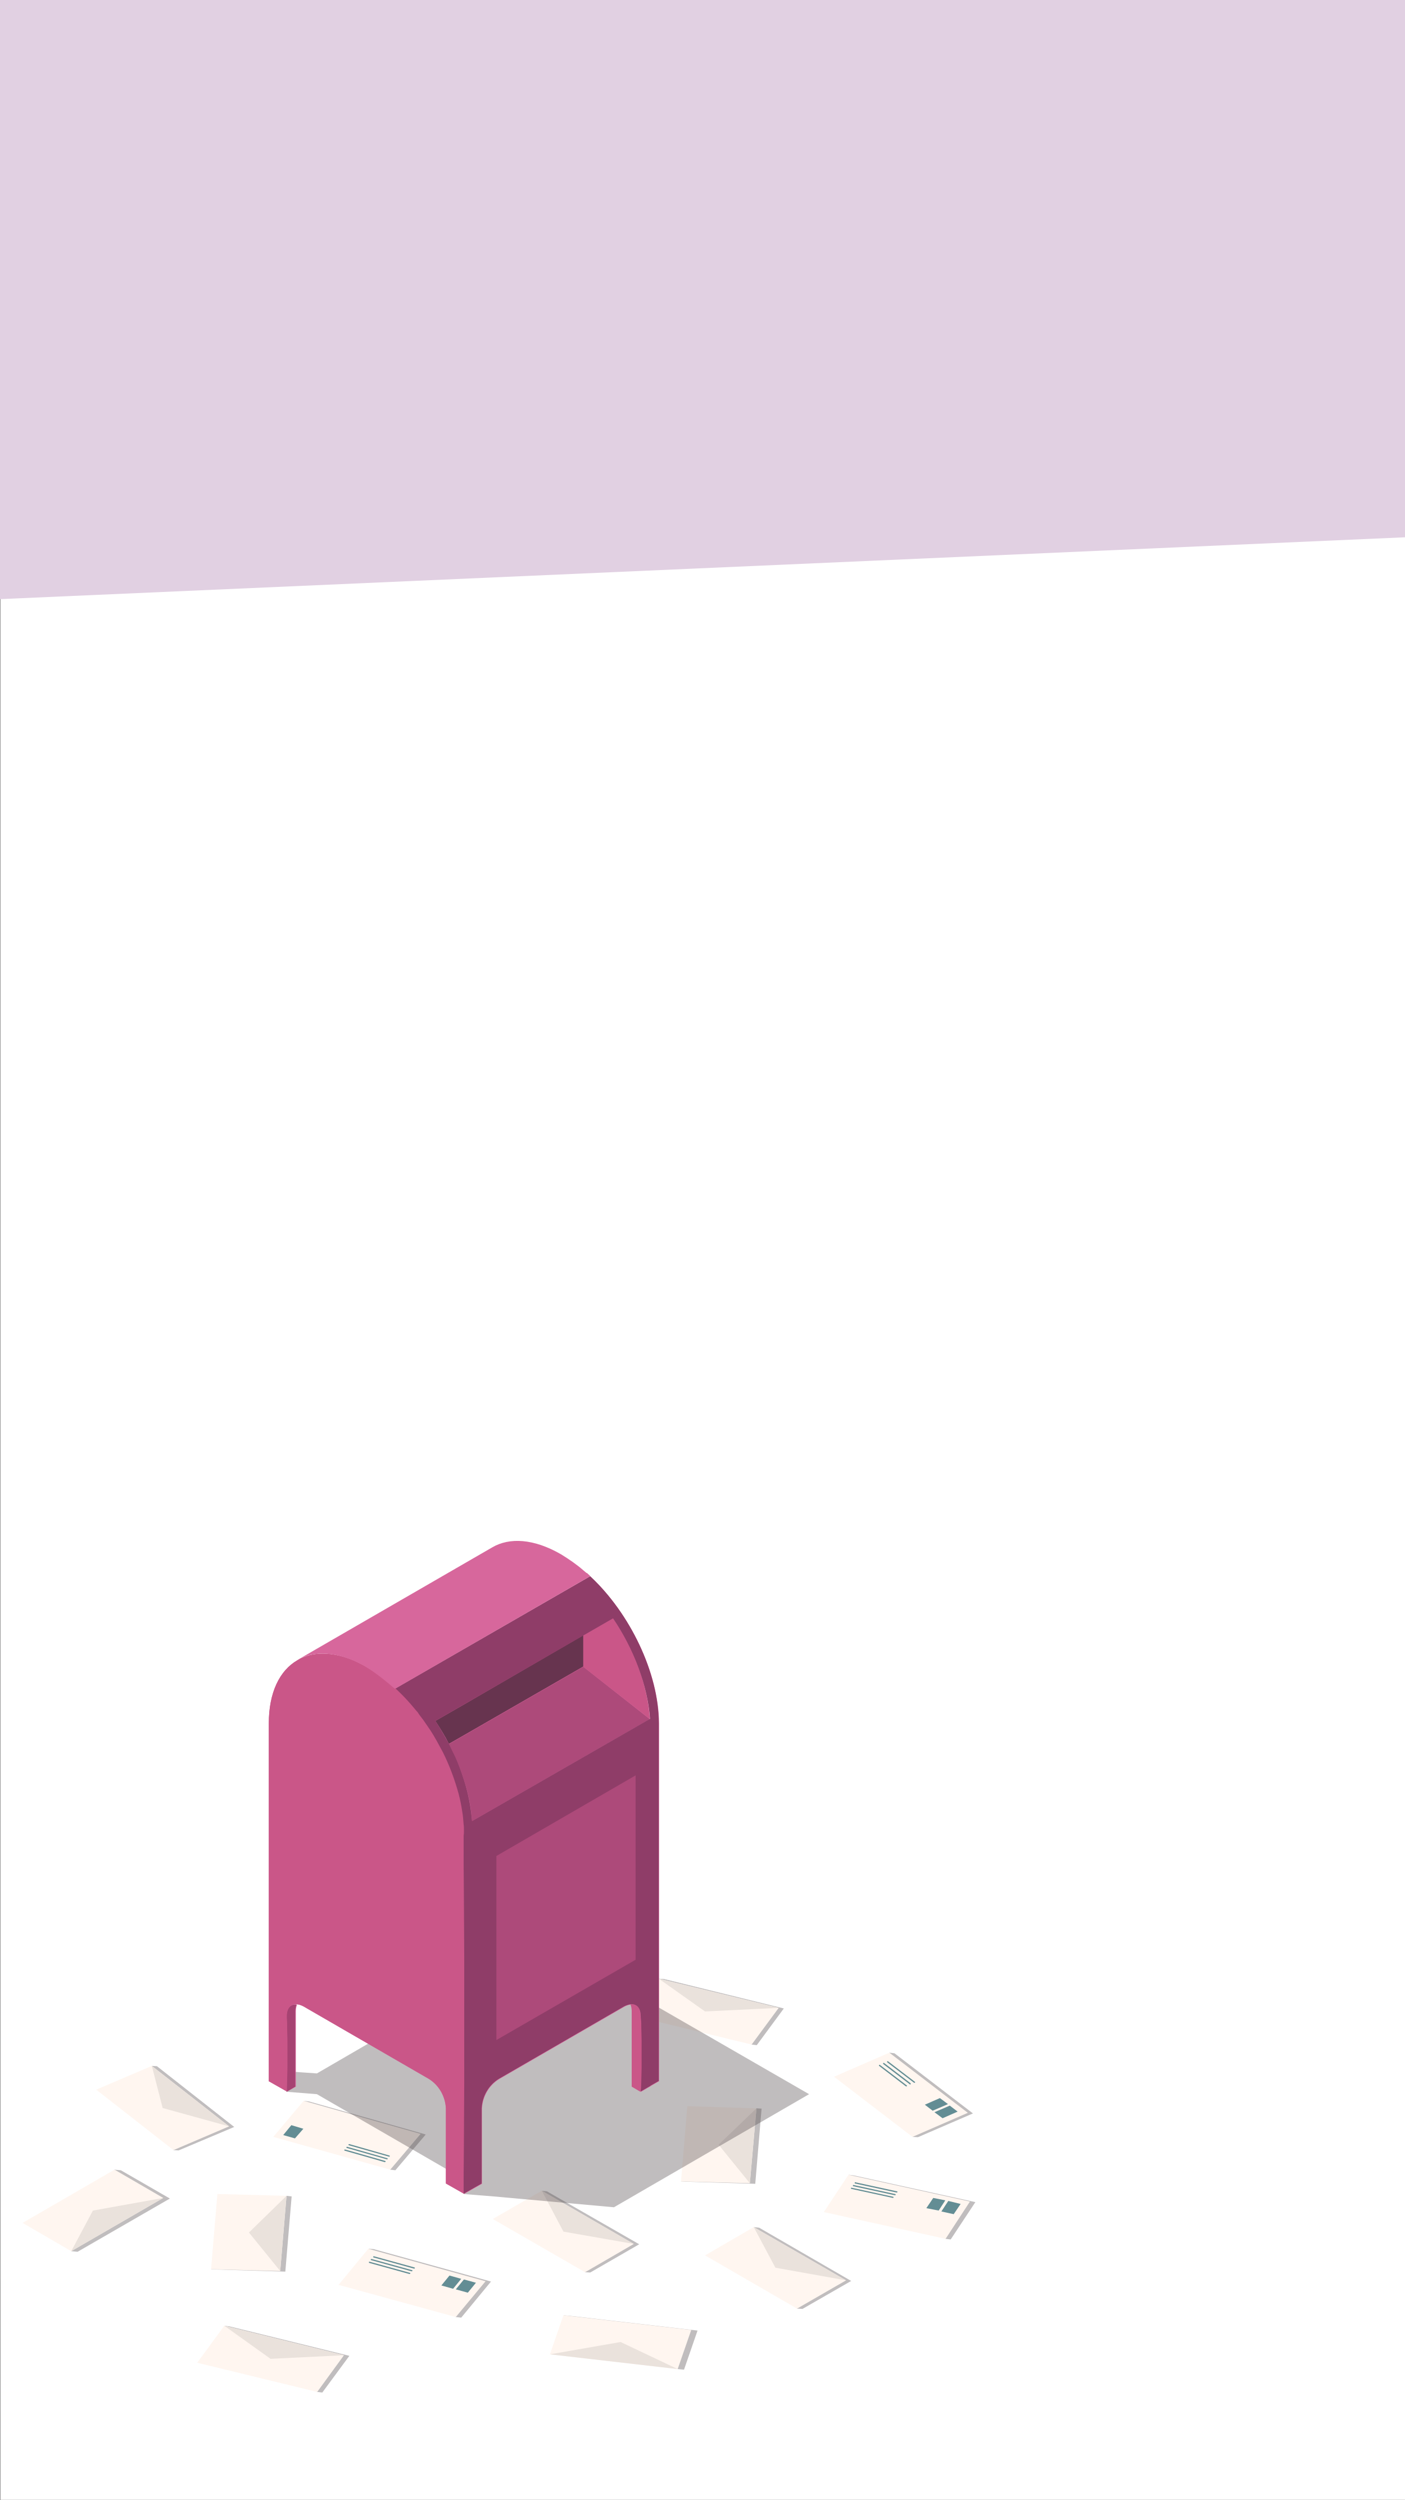 <?xml version="1.0" encoding="utf-8"?>
<!-- Generator: Adobe Illustrator 20.1.0, SVG Export Plug-In . SVG Version: 6.00 Build 0)  -->
<svg version="1.1" id="Contact" xmlns="http://www.w3.org/2000/svg" xmlns:xlink="http://www.w3.org/1999/xlink" x="0px" y="0px"
	 viewBox="0 0 467.3 831.2" style="enable-background:new 0 0 467.3 831.2;" xml:space="preserve">
<rect x="0" y="0" width="467.3" height="831.2" fill="#333333" stroke="none"/>
<style type="text/css">
	.st0{fill:#FFFFFF;}
	.st1{fill:#E1D0E2;}
	.st2{opacity:0.36;fill:#53494C;enable-background:new    ;}
	.st3{fill:#FFF6F0;}
	.st4{fill:#638D94;}
	.st5{fill:#EAE2DC;}
	.st6{fill:#D7679C;}
	.st7{fill:#CA5688;}
	.st8{fill:#67344F;}
	.st9{fill:#AD4A7A;}
	.st10{fill:#A64372;}
	.st11{fill:#FFFFFF;stroke:#231F20;stroke-width:0.4;stroke-miterlimit:10;}
	.st12{fill:#8F3D68;}
</style>
<title>Background Contact Mobile</title>
<rect x="0.1" y="-0.8" class="st0" width="467.9" height="832"/>
<g id="Contact_New">
	<polygon class="st1" points="929.6,158.3 -124.8,204.7 -124.8,-0.8 929.6,-0.8 	"/>
	<polygon class="st2" points="131.5,721.6 141.6,709.7 102.7,698.7 101,698.5 129.8,721.4 	"/>
	<polygon class="st3" points="101,698.5 139.9,709.5 129.8,721.4 90.9,710.5 	"/>
	<polygon class="st4" points="100.9,707.8 96.9,706.6 94.2,709.9 98.1,711 	"/>
	<path class="st4" d="M128,718.9L128,718.9l-13.3-3.8c-0.1,0-0.2-0.1-0.2-0.2c0-0.1,0.1-0.2,0.2-0.2c0,0,0,0,0.1,0l0,0l13.3,3.8
		c0.1,0,0.2,0.1,0.1,0.3C128.2,718.8,128.1,718.9,128,718.9z"/>
	<path class="st4" d="M128.8,718L128.8,718l-13.4-3.8c-0.1,0-0.2-0.1-0.2-0.2c0-0.1,0.1-0.2,0.2-0.2c0,0,0,0,0.1,0l0,0l13.3,3.8
		c0.1,0,0.2,0.1,0.1,0.3C128.9,717.9,128.8,718,128.8,718L128.8,718z"/>
	<path class="st4" d="M129.5,717.1L129.5,717.1l-13.4-3.8c-0.1,0-0.2-0.1-0.2-0.2c0-0.1,0.1-0.2,0.2-0.2c0,0,0,0,0.1,0l0,0l13.3,3.8
		c0.1,0,0.2,0.1,0.1,0.3C129.6,717.1,129.5,717.1,129.5,717.1L129.5,717.1z"/>
	<polygon class="st2" points="228.2,725.4 251.2,726.1 253.3,701.1 251.6,701 226.5,725.3 	"/>
	<polygon class="st3" points="226.5,725.3 228.6,700.3 251.6,701 249.4,725.9 	"/>
	<polygon class="st5" points="239,713.1 249.4,725.9 251.6,701 	"/>
	<polygon class="st2" points="189.6,770 232,774.9 227.5,787.9 225.4,787.7 187.4,769.8 	"/>
	<polygon class="st3" points="187.4,769.8 229.9,774.7 225.4,787.7 182.9,782.8 	"/>
	<polygon class="st5" points="206.4,778.7 182.9,782.8 225.4,787.7 	"/>
	<polygon class="st2" points="72,754.6 94.9,755.3 97,730.3 95.3,730.1 70.2,754.5 	"/>
	<polygon class="st3" points="70.2,754.5 72.3,729.5 95.3,730.1 93.2,755.1 	"/>
	<polygon class="st5" points="82.8,742.3 93.2,755.1 95.3,730.1 	"/>
	<polygon class="st2" points="219.1,657.9 250,679.8 251.7,680 260.7,667.8 220.8,658 	"/>
	<polygon class="st3" points="250,679.8 210.1,670.1 219.1,657.9 259,667.6 	"/>
	<polygon class="st5" points="234.5,668.8 259,667.6 219.1,657.9 	"/>
	<polygon class="st2" points="74.6,773.3 105.5,795.3 107.2,795.5 116.2,783.3 76.3,773.5 	"/>
	<polygon class="st3" points="105.5,795.3 65.6,785.6 74.6,773.3 114.4,783.1 	"/>
	<polygon class="st5" points="90,784.3 114.4,783.1 74.6,773.3 	"/>
	<polygon class="st2" points="196.3,755.6 212.6,746.2 181.9,728.6 180.2,728.4 194.6,755.5 	"/>
	<polygon class="st3" points="194.6,755.5 163.9,737.8 180.2,728.4 210.8,746.1 	"/>
	<polygon class="st5" points="187.4,742 210.8,746.1 180.2,728.4 	"/>
	<polygon class="st2" points="204.2,658.9 154.2,654.5 160,657.7 105.4,689.4 95.3,688.7 95.3,695.5 105.4,696.3 158.5,727 
		154.2,729.5 164.2,730.3 164.2,730.3 164.2,730.3 204.2,733.9 269.1,696.3 	"/>
	<g>
		<path class="st6" d="M196.3,524.1l-64.9,37.4c0.1,0.1,0.2,0.3,0.4,0.4c-3.1-3-6.4-5.5-9.9-7.5l-0.1-0.1c-8.2-4.7-15.7-5.5-21.4-3
			c-0.5,0.2-1,0.5-1.5,0.8c-5.9,3.4-9.5,10.7-9.5,21V692l6,3.4v0.1l3-1.7v-25c0-0.8,0.1-1.5,0.4-2.3c-1.4-0.2-2.5,0.5-3,1.9
			c0.5-1.4,1.6-2.1,3-2c0.8,0.1,1.6,0.4,2.3,0.8l41.5,24c3.4,2.1,5.5,5.8,5.7,9.8v25l6,3.4v0.1l6-3.4v-25c0.2-4,2.3-7.7,5.7-9.8
			l41.5-24c0.7-0.4,1.5-0.7,2.3-0.8c0,0,0,0,0.1,0c0.3,0.7,0.4,1.5,0.4,2.3v25l2.9,1.7v0l0,0l0,0v0l3.1-1.8h0.1v-0.1l2.8-1.6V573
			C219.1,556.2,209.5,536.4,196.3,524.1z M194,554.2L194,554.2L157.8,575L194,554.2z M149.3,579.8c-1.4-2.6-2.9-5.1-4.5-7.6
			C146.5,574.7,148,577.2,149.3,579.8L149.3,579.8z M213.1,692.1v-0.1l0.1,0.1L213.1,692.1z M157,605.5c-0.4-4.8-1.3-9.5-2.8-14
			c-0.2-0.7-0.5-1.5-0.8-2.2c0.3,0.7,0.5,1.4,0.8,2.2C155.7,595.9,156.6,600.6,157,605.5l59.1-34l0,0c0,0,0,0,0,0l0,0l0,0
			c-0.3-4.9-1.4-9.9-3-14.9c1.7,5,2.8,10,3.1,14.9L157,605.5z"/>
		<g>
			<polygon class="st6" points="195.2,523 130.3,560.5 131.4,561.5 196.3,524 			"/>
		</g>
	</g>
	<path class="st7" d="M210.3,666.5c-0.2,0-0.4,0-0.6,0c0.3,0.7,0.4,1.5,0.4,2.3v25l2.9,1.7v-25C213.1,668,212,666.5,210.3,666.5z"/>
	<path class="st8" d="M154.2,566.8l-2.8,1.6l-6.6,3.8l0,0c1.6,2.5,3.2,5,4.5,7.6l2.1-1.2l2.8-1.6l39.8-22.9v-10.4L154.2,566.8z"/>
	<path class="st9" d="M194,554.2l-39.8,22.9l-2.8,1.6l-2.1,1.2c0.7,1.4,1.4,2.8,2.1,4.3c1.1,2.4,2,4.8,2.8,7.3
		c1.5,4.5,2.5,9.2,2.8,14l59.1-33.9L194,554.2z"/>
	<path class="st10" d="M95.3,670.5v25l2.9-1.7v-25c0-0.8,0.1-1.5,0.4-2.3C96.7,666.3,95.3,667.7,95.3,670.5z"/>
	<path class="st7" d="M154.1,607.1c0-0.7-0.1-1.3-0.2-2c-0.5-3.9-1.3-7.8-2.5-11.6c-1.3-4.1-3-8.2-5-12c-1.4-2.6-2.9-5.2-4.5-7.6
		l0,0c-5.5-8.2-12.4-15.2-20-19.6l-0.1-0.1c-8.2-4.7-15.7-5.5-21.4-3c-0.5,0.2-1,0.5-1.5,0.8c-5.9,3.4-9.5,10.7-9.5,21l0,0V692
		l6,3.4v-25c0-2.8,1.3-4.2,3.4-4c0.8,0.1,1.6,0.4,2.3,0.8l41.5,24c3.4,2.1,5.5,5.8,5.7,9.8v25l6,3.4v-3.3l0,0V610.5
		C154.2,609.4,154.2,608.3,154.1,607.1z"/>
	<polygon class="st11" points="213.1,692.1 213.2,692 213.1,691.9 	"/>
	<path class="st7" d="M203.9,538.1l-9.9,5.7v10.4l22.1,17.3l0,0C215.4,560.4,210.8,548.3,203.9,538.1z"/>
	<path class="st12" d="M196.3,524.1l-64.9,37.4c3.9,3.7,7.5,7.9,10.5,12.4l0,0c1.6,2.5,3.2,5,4.5,7.6c2,3.9,3.7,7.9,5,12
		c1.2,3.8,2,7.7,2.5,11.6c0.1,0.7,0.1,1.3,0.2,2c0.1,1.1,0.1,2.2,0.1,3.3v115.6l0,0v3.4l6-3.4v-25c0.2-4,2.3-7.7,5.7-9.8l41.5-24
		c0.7-0.4,1.5-0.7,2.3-0.8c0.2,0,0.4,0,0.6,0c1.7,0.1,2.8,1.5,2.8,4v21.4l0.2,0.1l-0.2,0.1v3.4l3.1-1.8h0.1v-0.1l2.8-1.6V573
		C219.1,556.2,209.5,536.4,196.3,524.1z M151.4,584.1c-0.7-1.4-1.4-2.9-2.1-4.3c-1.4-2.6-2.9-5.2-4.5-7.6l0,0l6.6-3.8l2.8-1.6
		l39.8-23l9.9-5.7c6.9,10.2,11.5,22.3,12.3,33.4L157,605.5c-0.4-4.8-1.3-9.5-2.8-14C153.4,589,152.5,586.5,151.4,584.1L151.4,584.1z
		"/>
	<polygon class="st9" points="211.4,651.6 165.1,678.3 165.1,617.1 211.4,590.3 	"/>
	<path class="st7" d="M154.2,610.5l-0.1-1l-0.1-1.2c0-0.5,0-1-0.1-1.7c-0.1-1.2-0.3-2.8-0.6-4.5s-0.7-3.6-1.3-5.7s-1.3-4.3-2.2-6.5
		s-1.9-4.7-3.1-7c-1.2-2.5-2.6-4.8-4.1-7.2c-0.8-1.2-1.6-2.3-2.4-3.5c-0.4-0.5-0.8-1.2-1.3-1.7l-0.6-0.8l-0.7-0.8
		c-1.8-2.2-3.7-4.3-5.7-6.3c-2-1.9-4.1-3.7-6.3-5.3c-2.1-1.5-4.3-2.8-6.6-4c-2-1-4.2-1.8-6.4-2.4c-1.9-0.5-3.8-0.7-5.7-0.7
		c-1.5,0-3,0.2-4.4,0.5l-0.8,0.2c-0.3,0.1-0.5,0.2-0.7,0.3c-0.4,0.1-0.8,0.3-1.2,0.5c-0.6,0.3-0.9,0.5-0.9,0.5s0.3-0.2,0.9-0.5
		c0.4-0.2,0.7-0.4,1.1-0.5c0.2-0.1,0.5-0.2,0.7-0.3l0.8-0.3c1.5-0.4,3-0.6,4.5-0.7c2,0,3.9,0.2,5.8,0.6c2.3,0.5,4.5,1.3,6.6,2.4
		c2.3,1.1,4.6,2.5,6.7,4c2.3,1.6,4.4,3.4,6.4,5.3c2.1,2,4,4.1,5.8,6.3l0.7,0.8l0.6,0.9c0.4,0.5,0.9,1.2,1.3,1.7
		c0.8,1.2,1.6,2.3,2.4,3.5c1.5,2.3,2.8,4.8,4.1,7.2c2.2,4.4,3.9,9,5.2,13.7c0.5,1.9,0.9,3.8,1.2,5.8c0.3,1.7,0.4,3.2,0.5,4.5
		c0.1,0.6,0.1,1.2,0.1,1.7v1.2L154.2,610.5z"/>
	<path class="st7" d="M154.2,729.5v-5c0-3.2-0.1-7.7-0.1-13.1l-0.1-18.5v-21.2c0-7.2,0-14.5,0-21.2s0.1-13.1,0.1-18.5
		s0.1-10,0.1-13.1v-5v5c0,3.2,0.1,7.7,0.1,13.1l0.1,18.5c0,6.8,0,14,0,21.2v21.2l-0.1,18.5c0,5.4-0.1,10-0.1,13.1L154.2,729.5z"/>
	<path class="st7" d="M213.1,695.5c0,0,0-0.4-0.1-1.1s-0.1-1.7-0.1-2.8s-0.1-2.5-0.1-4v-9.2c0-1.5,0.1-2.8,0.1-4s0.1-2.2,0.1-2.8
		s0.1-1.1,0.1-1.1s0,0.4,0.1,1.1s0.1,1.7,0.1,2.8s0.1,2.5,0.1,4v9.2c0,1.5-0.1,2.8-0.1,4s-0.1,2.1-0.1,2.8
		C213.1,694.7,213.1,695.1,213.1,695.5z"/>
	<path class="st7" d="M95.3,695.5c0,0,0-0.4-0.1-1.1s-0.1-1.7-0.1-2.8s-0.1-2.5-0.1-4v-9.2c0-1.5,0.1-2.8,0.1-4s0.1-2.2,0.1-2.8
		s0.1-1.1,0.1-1.1s0,0.4,0.1,1.1s0.1,1.7,0.1,2.8s0.1,2.5,0.1,4v9.2c0,1.5-0.1,2.8-0.1,4s-0.1,2.2-0.1,2.8S95.3,695.5,95.3,695.5z"
		/>
	<path class="st6" d="M194,522.1c-2.3-2-4.8-3.7-7.4-5.3c-9-5.2-17.1-5.7-22.9-2.3L98.8,552c0.5-0.3,1-0.5,1.5-0.8
		c5.7-2.5,13.2-1.7,21.4,3l0.1,0.1c3,1.8,6.9,4.9,9.5,7.2l64.9-37.4C195.9,523.7,194.4,522.4,194,522.1z"/>
	<polygon class="st2" points="252.5,740.7 250.7,740.5 265.1,767.6 266.9,767.7 283.1,758.4 	"/>
	<polygon class="st3" points="265.1,767.6 234.5,749.9 250.7,740.5 281.4,758.2 	"/>
	<polygon class="st5" points="257.9,754 281.4,758.2 250.7,740.5 	"/>
	<polygon class="st2" points="57.7,714.9 59.4,715 77.9,707.2 52.2,687 50.5,686.9 	"/>
	<polygon class="st3" points="57.7,714.9 32,694.8 50.5,686.9 76.2,707 	"/>
	<polygon class="st5" points="54.1,700.9 76.2,707 50.5,686.9 	"/>
	<polygon class="st2" points="40.2,721.6 56.5,731 25.8,748.7 23.7,748.5 38.1,721.4 	"/>
	<polygon class="st3" points="7.5,739.1 38.1,721.4 54.3,730.8 23.7,748.5 	"/>
	<polygon class="st5" points="30.9,735 23.7,748.5 54.3,730.8 	"/>
	<polygon class="st2" points="122.5,747.7 151.6,770.4 153.4,770.6 163.3,758.6 124.2,747.8 	"/>
	<polygon class="st3" points="151.6,770.4 112.6,759.7 122.5,747.7 161.5,758.5 	"/>
	<polygon class="st4" points="151.6,761.2 155.6,762.3 158.3,759 154.3,757.9 	"/>
	<polygon class="st4" points="146.8,759.9 150.7,761 153.4,757.7 149.5,756.6 	"/>
	<path class="st4" d="M137.7,754.3L137.7,754.3l-13.4-3.7c-0.1,0-0.2-0.1-0.2-0.2c0-0.1,0.1-0.2,0.2-0.2c0,0,0,0,0.1,0l0,0l13.4,3.7
		c0.1,0,0.2,0.1,0.2,0.2C137.8,754.3,137.8,754.4,137.7,754.3L137.7,754.3z"/>
	<path class="st4" d="M136.9,755.2L136.9,755.2l-13.4-3.7c-0.1,0-0.2-0.1-0.2-0.2c0-0.1,0.1-0.2,0.2-0.2c0,0,0,0,0.1,0l0,0l13.4,3.7
		c0.1,0,0.2,0.1,0.2,0.2C137.1,755.1,137.1,755.2,136.9,755.2L136.9,755.2z"/>
	<path class="st4" d="M136.2,756.1L136.2,756.1l-13.4-3.7c-0.1,0-0.1-0.2-0.1-0.3c0-0.1,0.1-0.1,0.2-0.1l13.4,3.7
		c0.1,0,0.2,0.1,0.2,0.2C136.4,756,136.3,756.1,136.2,756.1L136.2,756.1z"/>
	<polygon class="st2" points="297.5,682.7 295.8,682.5 303.5,710.5 305.3,710.6 323.6,702.7 	"/>
	<polygon class="st3" points="303.5,710.5 277.4,690.5 295.8,682.5 321.9,702.5 	"/>
	<polygon class="st4" points="310.8,702.3 313.5,704.3 318.5,702.1 315.9,700.1 	"/>
	<polygon class="st4" points="307.6,699.8 310.2,701.8 315.3,699.6 312.6,697.6 	"/>
	<path class="st4" d="M304.1,692.5c0,0-0.1,0-0.1,0l-8.9-6.8c-0.1-0.1-0.1-0.2,0-0.3c0.1-0.1,0.2-0.1,0.3,0l8.9,6.8
		c0.1,0.1,0.1,0.2,0,0.3C304.2,692.5,304.2,692.5,304.1,692.5L304.1,692.5z"/>
	<path class="st4" d="M302.8,693.1c0,0-0.1,0-0.1,0l-8.9-6.8c-0.1-0.1-0.1-0.2-0.1-0.3c0.1-0.1,0.2-0.1,0.3-0.1l0,0l0,0l8.9,6.8
		C302.9,692.8,302.9,692.9,302.8,693.1C302.8,693.1,302.8,693.1,302.8,693.1L302.8,693.1z"/>
	<path class="st4" d="M301.4,693.7c0,0-0.1,0-0.1,0l-8.9-6.8c-0.1-0.1-0.1-0.2,0-0.3c0.1-0.1,0.2-0.1,0.3,0l8.9,6.8
		c0.1,0.1,0.1,0.2,0,0.3C301.5,693.7,301.5,693.7,301.4,693.7L301.4,693.7z"/>
	<polygon class="st2" points="282.2,723.1 314.5,744.4 316.2,744.6 324.4,732.2 283.9,723.3 	"/>
	<polygon class="st3" points="314.5,744.4 274,735.5 282.2,723.1 322.6,732 	"/>
	<polygon class="st4" points="313.1,735.3 317.2,736.2 319.5,732.8 315.4,731.8 	"/>
	<polygon class="st4" points="308.1,734.2 312.2,735 314.4,731.6 310.4,730.8 	"/>
	<path class="st4" d="M298.2,729L298.2,729l-13.8-3c-0.1,0-0.2-0.1-0.1-0.3c0-0.1,0.1-0.2,0.2-0.1l13.8,3c0.1,0,0.2,0.1,0.2,0.2
		C298.5,728.9,298.4,729,298.2,729L298.2,729z"/>
	<path class="st4" d="M297.6,729.9L297.6,729.9l-13.8-3c-0.1,0-0.2-0.1-0.1-0.3c0-0.1,0.1-0.2,0.2-0.1l13.8,3c0.1,0,0.2,0.1,0.2,0.2
		C297.9,729.9,297.8,729.9,297.6,729.9L297.6,729.9z"/>
	<path class="st4" d="M297,730.8L297,730.8l-13.8-3c-0.1,0-0.2-0.1-0.2-0.2s0.1-0.2,0.2-0.2l0,0l13.8,3c0.1,0,0.2,0.1,0.2,0.2
		C297.1,730.8,297.1,730.8,297,730.8L297,730.8z"/>
</g>
</svg>

